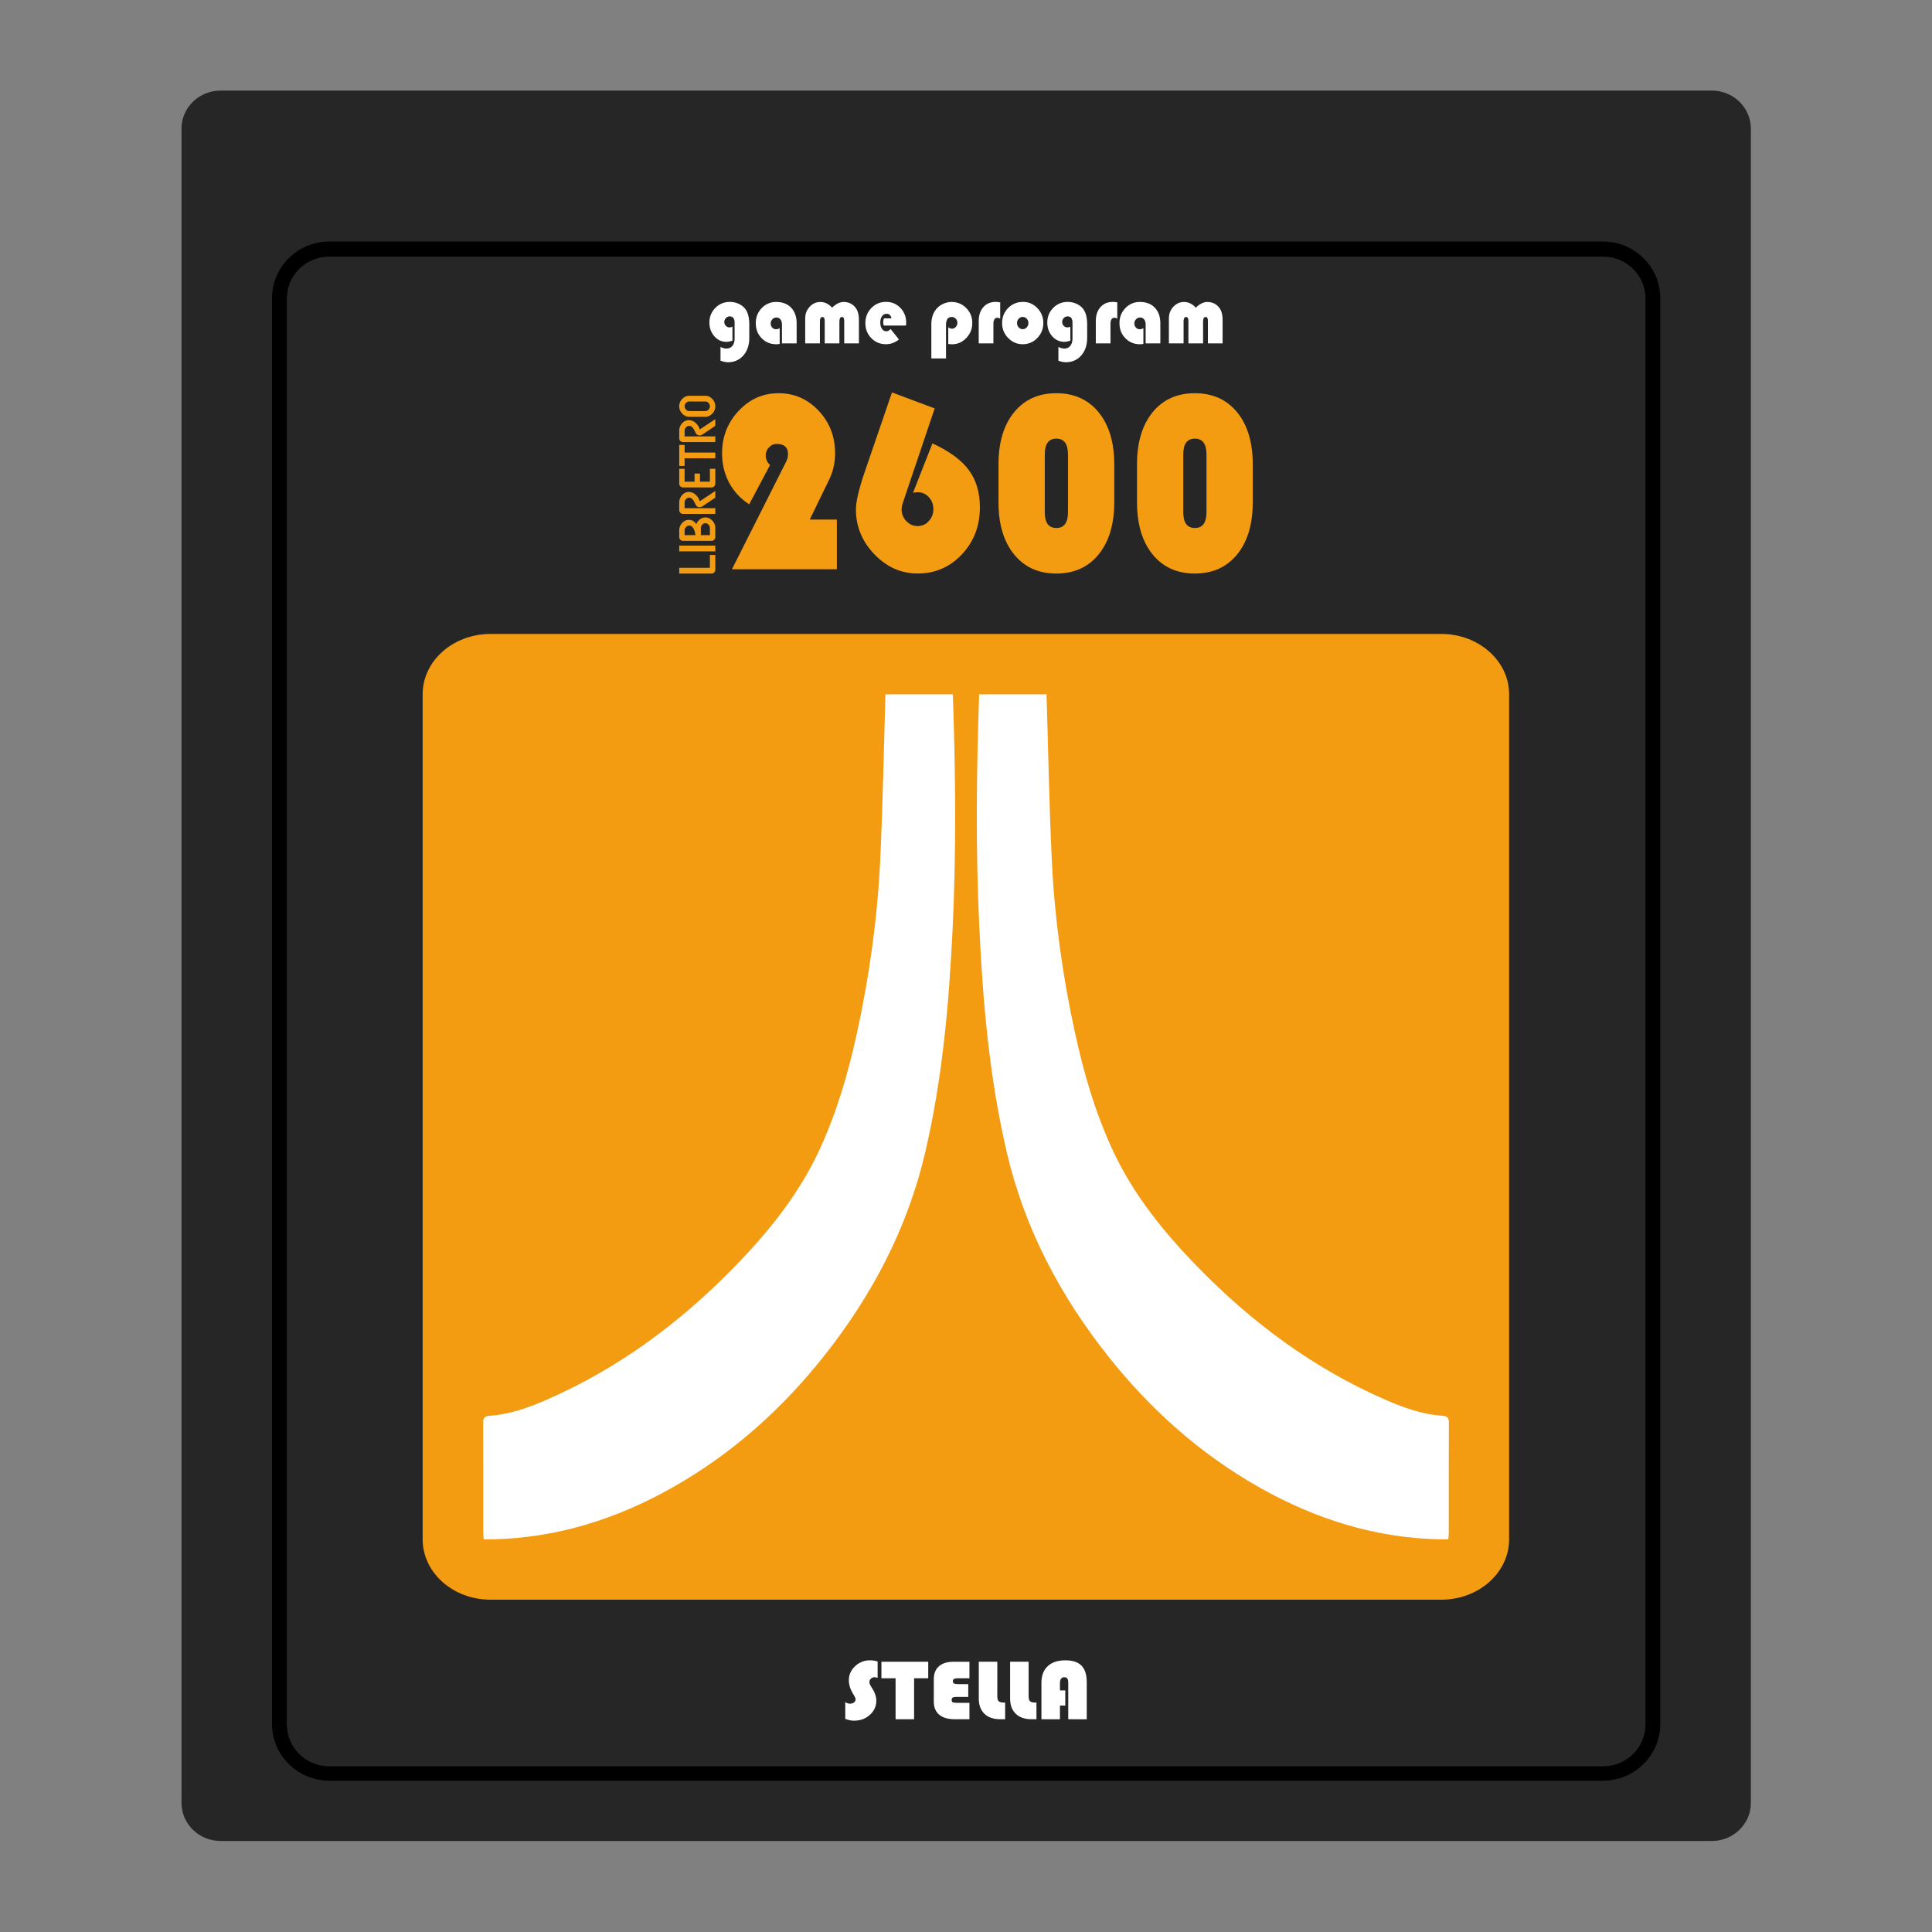 <svg xmlns="http://www.w3.org/2000/svg" xml:space="preserve" width="256" height="256" viewBox="0 0 341.333 341.333"><rect x="0" y="0" width="341.333" height="341.333" fill="#808080" stroke="none"/><g style="fill:#262626;fill-opacity:1"><path d="M0 0h-197.6c-2.876 0-5.2-2.254-5.2-5.043v-221.914c0-2.789 2.324-5.043 5.2-5.043H0c2.876 0 5.2 2.254 5.2 5.043V-5.043C5.2-2.254 2.876 0 0 0" style="fill:#262626;fill-opacity:1;fill-rule:nonzero;stroke:none" transform="matrix(1.333 0 0 -1.333 302.4 16)"/></g><g style="fill:#000"><path d="M0 0h-168.817c-4.186 0-7.591-3.37-7.591-7.513v-188.974c0-4.143 3.405-7.513 7.591-7.513H0c4.186 0 7.592 3.37 7.592 7.513V-7.513C7.592-3.37 4.186 0 0 0" style="fill:#000;fill-opacity:1;fill-rule:nonzero;stroke:none" transform="matrix(1.333 0 0 -1.333 283.211 42.667)"/></g><g style="fill:#262626;fill-opacity:1"><path d="M0 0c0-3.074-2.515-5.558-5.627-5.558h-168.817c-3.112 0-5.627 2.484-5.627 5.558v188.973c0 3.074 2.515 5.558 5.627 5.558H-5.627c3.112 0 5.627-2.484 5.627-5.558z" style="fill:#262626;fill-opacity:1;fill-rule:nonzero;stroke:none" transform="matrix(1.333 0 0 -1.333 290.714 304.649)"/></g><path d="M0 0h126c4.971 0 9-3.582 9-8v-112c0-4.418-4.029-8-9-8H0c-4.971 0-9 3.582-9 8V-8c0 4.418 4.029 8 9 8" style="fill:#f39b11;fill-opacity:1;fill-rule:nonzero;stroke:none" transform="matrix(1.333 0 0 -1.333 86.667 112)"/><path d="M0 0c.361-10.366.466-20.732-.032-31.096-.481-10.002-1.358-19.96-3.665-29.747-2.344-9.946-6.992-18.785-13.331-26.799-5.615-7.098-12.271-13.059-20.23-17.54-7.339-4.131-15.184-6.61-23.696-6.814-.382-.009-.764-.001-1.23-.001-.023.325-.058.605-.058.885-.004 4.833.009 9.666-.016 14.499-.004.683.141.946.911.998 2.672.183 5.161 1.094 7.578 2.151 9.427 4.122 17.508 10.119 24.634 17.391 4.541 4.633 8.611 9.622 11.372 15.528 2.37 5.071 3.914 10.4 5.093 15.84 1.609 7.422 2.658 14.927 3.028 22.5.36 7.396.483 14.803.71 22.205z" style="fill:#fff;fill-opacity:1;fill-rule:nonzero;stroke:none" transform="matrix(1.333 0 0 -1.333 168.344 122.667)"/><path d="M0 0c-.361-10.366-.466-20.732.032-31.096.481-10.002 1.358-19.96 3.665-29.747 2.344-9.946 6.992-18.785 13.331-26.799 5.615-7.098 12.271-13.059 20.23-17.54 7.339-4.131 15.184-6.61 23.696-6.814.382-.009.764-.001 1.23-.001.023.325.058.605.058.885.004 4.833-.009 9.666.016 14.499.004.683-.141.946-.911.998-2.672.183-5.161 1.094-7.578 2.151-9.427 4.122-17.508 10.119-24.634 17.391-4.541 4.633-8.611 9.622-11.372 15.528-2.37 5.071-3.914 10.4-5.093 15.84-1.609 7.422-2.658 14.927-3.028 22.5-.36 7.396-.483 14.803-.71 22.205Z" style="fill:#fff;fill-opacity:1;fill-rule:nonzero;stroke:none" transform="matrix(1.333 0 0 -1.333 172.989 122.667)"/><path d="M0 0v-1.85a2.3 2.3 0 0 0-.806-.161q-.942 0-1.594.738-.653.739-.653 1.808 0 1.156.784 1.95.786.794 1.931.794.608-.002 1.165-.254.557-.256.875-.682.528-.706.529-2.051v-1.771q.002-1.437-.786-2.34-.79-.898-2.055-.897-.383 0-.972.201v1.833q.38-.215.771-.215.524 0 .811.359.287.36.287 1.028V.513q0 .848-.66.849a.66.66 0 0 1-.494-.226.73.73 0 0 1-.21-.515.7.7 0 0 1 .202-.512.66.66 0 0 1 .496-.204Q-.181-.095 0 0" style="fill:#fff;fill-opacity:1;fill-rule:nonzero;stroke:none" transform="matrix(1.333 0 0 -1.333 129.404 57.712)"/><path d="M0 0v-2.089a2.3 2.3 0 0 0-.438-.045q-1.171.001-1.952.8-.778.798-.778 2.003-.002 1.17.786 1.986a2.57 2.57 0 0 0 1.917.816q1.26-.001 1.987-.766.726-.762.725-2.084V-2.02H.301V.474q0 .427-.199.679a.65.65 0 0 1-.54.254.7.7 0 0 1-.531-.232.77.77 0 0 1-.223-.551q0-.335.204-.549a.67.67 0 0 1 .513-.217c.172 0 .327.047.475.142" style="fill:#fff;fill-opacity:1;fill-rule:nonzero;stroke:none" transform="matrix(1.333 0 0 -1.333 137.75 57.976)"/><path d="M0 0h-1.947v2.905q.001.333-.067.463-.067.13-.244.131-.327-.001-.328-.599V0h-1.946v2.905q.001.333-.07.463-.07.13-.247.131-.322-.001-.322-.599V0h-1.947v3.315q0 .906.588 1.54.588.636 1.426.635.864 0 1.552-.757.761.756 1.527.757.975 0 1.563-.735.463-.571.462-1.669Z" style="fill:#fff;fill-opacity:1;fill-rule:nonzero;stroke:none" transform="matrix(1.333 0 0 -1.333 151.747 60.669)"/><path d="M0 0h-2.951a1.6 1.6 0 0 0-.067.426q0 .269.094.529h.988q-.102.599-.65.599-.363-.001-.593-.32-.229-.322-.228-.825-.001-.523.22-.846.221-.325.58-.323c.196 0 .381.1.564.3l1.106-1.381q-.774-.632-1.721-.633-1.156 0-1.942.805-.784.804-.784 1.992 0 1.182.792 1.997.793.816 1.95.816 1.129-.001 1.896-.796.768-.798.767-1.964Q.021.259 0 0" style="fill:#fff;fill-opacity:1;fill-rule:nonzero;stroke:none" transform="matrix(1.333 0 0 -1.333 160.068 57.515)"/><path d="M0 0h-1.944v4.49q0 1.237.623 2.014.36.447.913.713.555.264 1.138.265 1.161 0 1.955-.811.798-.809.798-1.986-.001-1.144-.793-1.975-.79-.832-1.871-.833-.178 0-.521.039v2.223a.74.74 0 0 1 .478-.197.68.68 0 0 1 .518.231.78.78 0 0 1 .215.548.74.74 0 0 1-.223.544.73.73 0 0 1-.537.225Q0 5.49 0 4.415Z" style="fill:#fff;fill-opacity:1;fill-rule:nonzero;stroke:none" transform="matrix(1.333 0 0 -1.333 167.135 63.324)"/><path d="M0 0v-2.159a.7.7 0 0 1-.368.12q-.532 0-.532-.841v-2.555h-1.946v2.942q0 1.166.615 1.861.614.693 1.638.693Q-.363.062 0 0" style="fill:#fff;fill-opacity:1;fill-rule:nonzero;stroke:none" transform="matrix(1.333 0 0 -1.333 176.708 53.422)"/><path d="M0 0a.7.7 0 0 1-.529-.237.8.8 0 0 1-.22-.574c0-.222.075-.415.223-.571a.705.705 0 0 1 1.06 0 .8.8 0 0 1 .221.571.8.8 0 0 1-.218.574A.7.7 0 0 1 0 0m.054 1.992q1.102 0 1.89-.825a2.75 2.75 0 0 0 .789-1.972q.001-1.166-.8-1.986a2.58 2.58 0 0 0-1.928-.822q-1.128 0-1.93.825a2.73 2.73 0 0 0-.8 1.983q-.001 1.182.8 1.989.802.807 1.979.808" style="fill:#fff;fill-opacity:1;fill-rule:nonzero;stroke:none" transform="matrix(1.333 0 0 -1.333 180.682 55.996)"/><path d="M0 0v-1.85a2.3 2.3 0 0 0-.806-.161q-.942 0-1.594.738-.653.739-.653 1.808 0 1.156.784 1.95.786.794 1.931.794.608-.002 1.165-.254.557-.256.875-.682.528-.706.529-2.051v-1.771q.002-1.437-.786-2.34-.79-.898-2.055-.897-.383 0-.972.201v1.833q.38-.215.771-.215.524 0 .811.359.287.36.287 1.028V.513q0 .848-.66.849a.66.66 0 0 1-.494-.226.73.73 0 0 1-.21-.515.7.7 0 0 1 .202-.512.66.66 0 0 1 .496-.204Q-.181-.095 0 0" style="fill:#fff;fill-opacity:1;fill-rule:nonzero;stroke:none" transform="matrix(1.333 0 0 -1.333 189.099 57.712)"/><path d="M0 0v-2.159a.7.7 0 0 1-.368.12q-.532 0-.532-.841v-2.555h-1.946v2.942q0 1.166.615 1.861.614.693 1.638.693Q-.363.062 0 0" style="fill:#fff;fill-opacity:1;fill-rule:nonzero;stroke:none" transform="matrix(1.333 0 0 -1.333 197.394 53.422)"/><path d="M0 0v-2.089a2.3 2.3 0 0 0-.438-.045q-1.171.001-1.952.8-.778.798-.778 2.003-.002 1.17.786 1.986a2.57 2.57 0 0 0 1.917.816q1.26-.001 1.987-.766.726-.762.725-2.084V-2.02H.301V.474q0 .427-.199.679a.65.65 0 0 1-.54.254.7.7 0 0 1-.531-.232.77.77 0 0 1-.223-.551q0-.335.204-.549a.67.67 0 0 1 .513-.217c.172 0 .327.047.475.142" style="fill:#fff;fill-opacity:1;fill-rule:nonzero;stroke:none" transform="matrix(1.333 0 0 -1.333 202.005 57.976)"/><path d="M0 0h-1.947v2.905q.001.333-.067.463-.067.13-.244.131-.327-.001-.328-.599V0h-1.946v2.905q.001.333-.07.463-.07.13-.247.131-.322-.001-.322-.599V0h-1.947v3.315q0 .906.588 1.54.588.636 1.426.635.864 0 1.552-.757.761.756 1.527.757.975 0 1.563-.735.463-.571.462-1.669Z" style="fill:#fff;fill-opacity:1;fill-rule:nonzero;stroke:none" transform="matrix(1.333 0 0 -1.333 216 60.669)"/><path d="M0 0v-1.96a.5.5 0 0 0-.144-.356.45.45 0 0 0-.336-.152h-4.303v.76h4.065V0Z" style="fill:#f39b11;fill-opacity:1;fill-rule:nonzero;stroke:none" transform="matrix(1.333 0 0 -1.333 126.377 98.043)"/><path d="M126.376 97.41h-6.377v-1.013h6.377z" style="fill:#f39b11;fill-opacity:1;fill-rule:nonzero;stroke:none;stroke-width:1.333"/><path d="M0 0a.56.56 0 0 1-.417-.193.62.62 0 0 1-.182-.441v-.948H.596v.948a.62.62 0 0 1-.183.441A.55.55 0 0 1 0 0m-2.155-.319a.56.56 0 0 1-.413-.192.62.62 0 0 1-.186-.438v-.633h1.437q-.186 1.263-.838 1.263M0 .76Q.519.76.918.337a1.37 1.37 0 0 0 .396-.971v-1.2a.5.5 0 0 0-.144-.356.45.45 0 0 0-.336-.152h-3.826a.45.45 0 0 0-.333.152.5.5 0 0 0-.144.356v.885q0 .534.375.964.372.426.88.426.64 0 1.016-.563.14.381.476.633.33.249.722.249" style="fill:#f39b11;fill-opacity:1;fill-rule:nonzero;stroke:none" transform="matrix(1.333 0 0 -1.333 124.625 92.434)"/><path d="M0 0v-.886l-1.549-1.045q-.328-.222-.501-.222-.325 0-.487.215-.01.014-.262.5-.29.552-.67.552a.56.56 0 0 1-.413-.196.62.62 0 0 1-.186-.437v-.76H0v-.76h-4.306a.45.45 0 0 0-.333.152.5.5 0 0 0-.144.356v1.012q0 .533.375.963.372.426.88.426.504 0 .911-.359a1.83 1.83 0 0 0 .553-.878z" style="fill:#f39b11;fill-opacity:1;fill-rule:nonzero;stroke:none" transform="matrix(1.333 0 0 -1.333 126.377 86.742)"/><path d="M0 0v-1.96a.5.5 0 0 0-.144-.356.45.45 0 0 0-.336-.152h-3.826a.45.45 0 0 0-.333.152.5.5 0 0 0-.144.356V0h.715v-1.708h1.318v1.074h.718v-1.074h1.314V0Z" style="fill:#f39b11;fill-opacity:1;fill-rule:nonzero;stroke:none" transform="matrix(1.333 0 0 -1.333 126.377 82.824)"/><path d="M0 0v-1.012h4.068v-.759H0v-1.012h-.715V0Z" style="fill:#f39b11;fill-opacity:1;fill-rule:nonzero;stroke:none" transform="matrix(1.333 0 0 -1.333 120.953 78.61)"/><path d="M0 0v-.886l-1.549-1.045q-.328-.222-.501-.222-.325 0-.487.215-.01.014-.262.5-.29.552-.67.552a.56.56 0 0 1-.413-.196.62.62 0 0 1-.186-.437v-.76H0v-.76h-4.306a.45.45 0 0 0-.333.152.5.5 0 0 0-.144.356v1.012q0 .533.375.963.372.426.88.426.504 0 .911-.359a1.83 1.83 0 0 0 .553-.878z" style="fill:#f39b11;fill-opacity:1;fill-rule:nonzero;stroke:none" transform="matrix(1.333 0 0 -1.333 126.377 74.054)"/><path d="M0 0h-2.155a.55.55 0 0 1-.413-.193.63.63 0 0 1-.186-.441q0-.245.186-.441a.56.56 0 0 1 .413-.192H0q.231 0 .413.192a.624.624 0 0 1 0 .882A.55.55 0 0 1 0 0m0 .76Q.519.76.918.337a1.39 1.39 0 0 0 0-1.942Q.515-2.023 0-2.023h-2.155q-.518 0-.914.418a1.376 1.376 0 0 0 0 1.942q.396.423.914.423z" style="fill:#f39b11;fill-opacity:1;fill-rule:nonzero;stroke:none" transform="matrix(1.333 0 0 -1.333 124.625 70.936)"/><path d="M0 0v-6.587h-13.908l6.907 13.709.237.467q.283.55.283 1.084 0 1.35-1.498 1.351-.582 0-1.017-.459a1.5 1.5 0 0 1-.433-1.075q0-.7.568-1.268l-2.76-5.203q-1.735 1.133-2.665 2.885-.93 1.75-.93 3.869 0 3.286 2.192 5.629 2.191 2.343 5.297 2.343 3.123 0 5.307-2.318t2.183-5.638a7.9 7.9 0 0 0-.804-3.535L-3.595 0Z" style="fill:#f39b11;fill-opacity:1;fill-rule:nonzero;stroke:none" transform="matrix(1.333 0 0 -1.333 147.853 91.794)"/><path d="m0 0 5.661-2.118L1.466-14.56q-.188-.534-.189-.95 0-.902.631-1.552.63-.65 1.498-.65t1.474.659q.607.658.607 1.592t-.607 1.585q-.606.65-1.474.65-.206 0-.615-.066l2.571 6.537q3.342-1.534 4.816-3.527 1.476-1.993 1.475-4.945 0-3.702-2.389-6.238Q6.875-24 3.406-24q-3.28 0-5.732 2.543t-2.452 5.947q0 1.567 1.152 4.936z" style="fill:#f39b11;fill-opacity:1;fill-rule:nonzero;stroke:none" transform="matrix(1.333 0 0 -1.333 157.588 69.333)"/><path d="M0 0v-7.672q0-2.085 1.529-2.085 1.546 0 1.546 2.085V0q0 2.085-1.546 2.085Q-.001 2.085 0 0m-6.134-6.337v5.003q0 4.369 2.058 6.905 2.058 2.535 5.605 2.535t5.614-2.535 2.066-6.905v-5.003q0-4.37-2.066-6.914t-5.614-2.543-5.605 2.543q-2.058 2.544-2.058 6.914" style="fill:#f39b11;fill-opacity:1;fill-rule:nonzero;stroke:none" transform="matrix(1.333 0 0 -1.333 184.584 80.275)"/><path d="M0 0v-7.672q0-2.085 1.53-2.085 1.544 0 1.544 2.085V0q0 2.085-1.544 2.085Q0 2.085 0 0m-6.134-6.337v5.003q0 4.369 2.058 6.905 2.058 2.535 5.606 2.535t5.614-2.535 2.064-6.905v-5.003q0-4.37-2.064-6.914-2.066-2.543-5.614-2.543t-5.606 2.543q-2.058 2.544-2.058 6.914" style="fill:#f39b11;fill-opacity:1;fill-rule:nonzero;stroke:none" transform="matrix(1.333 0 0 -1.333 209.056 80.275)"/><path d="M0 0v-2.172a1.5 1.5 0 0 1-.411.084.67.67 0 0 1-.477-.19.6.6 0 0 1-.199-.458q0-.228.217-.58l.187-.302q.508-.815.508-1.574 0-1.111-.855-1.881-.855-.771-2.087-.771-.593 0-1.172.252v2.205q.35-.207.622-.207.32 0 .535.17a.52.52 0 0 1 .214.427q0 .168-.344.732-.55.893-.55 1.786 0 1.078.831 1.857A2.8 2.8 0 0 0-.997.156Q-.489.156 0 0" style="fill:#fff;fill-opacity:1;fill-rule:nonzero;stroke:none" transform="matrix(1.333 0 0 -1.333 155.052 293.542)"/><path d="M0 0v-5.432h-2.453V0h-1.879v2.188h6.205V0Z" style="fill:#fff;fill-opacity:1;fill-rule:nonzero;stroke:none" transform="matrix(1.333 0 0 -1.333 161.496 296.504)"/><path d="M0 0v-1.697h-1.601q-.326 0-.462-.089-.136-.09-.136-.302 0-.24.139-.315.14-.076.568-.076H.157v-2.177H-1.77q-1.36 0-2.078.6-.719.6-.719 1.734V.664q0 1.095.68 1.697t1.912.603H.157V.776h-1.565q-.633 0-.634-.38 0-.223.151-.309Q-1.74 0-1.353 0Z" style="fill:#fff;fill-opacity:1;fill-rule:nonzero;stroke:none" transform="matrix(1.333 0 0 -1.333 171.065 297.539)"/><path d="M0 0h2.453v-4.528q0-.53.184-.706t.728-.176h.127v-2.21h-.653q-1.34 0-2.09.723T0-4.89Z" style="fill:#fff;fill-opacity:1;fill-rule:nonzero;stroke:none" transform="matrix(1.333 0 0 -1.333 172.926 293.586)"/><path d="M0 0h2.453v-4.528q0-.53.184-.706t.728-.176h.127v-2.21h-.653q-1.34 0-2.09.723T0-4.89Z" style="fill:#fff;fill-opacity:1;fill-rule:nonzero;stroke:none" transform="matrix(1.333 0 0 -1.333 178.46 293.586)"/><path d="M0 0v-2.01h-.707v-1.814H-3.16v4.846q0 1.407.831 2.185.83.779 2.335.779 1.45 0 2.145-.706.694-.707.694-2.18v-4.924H.393V.949q0 .446-.115.62-.116.173-.411.173-.574 0-.574-.793V0Z" style="fill:#fff;fill-opacity:1;fill-rule:nonzero;stroke:none" transform="matrix(1.333 0 0 -1.333 188.206 298.648)"/></svg>